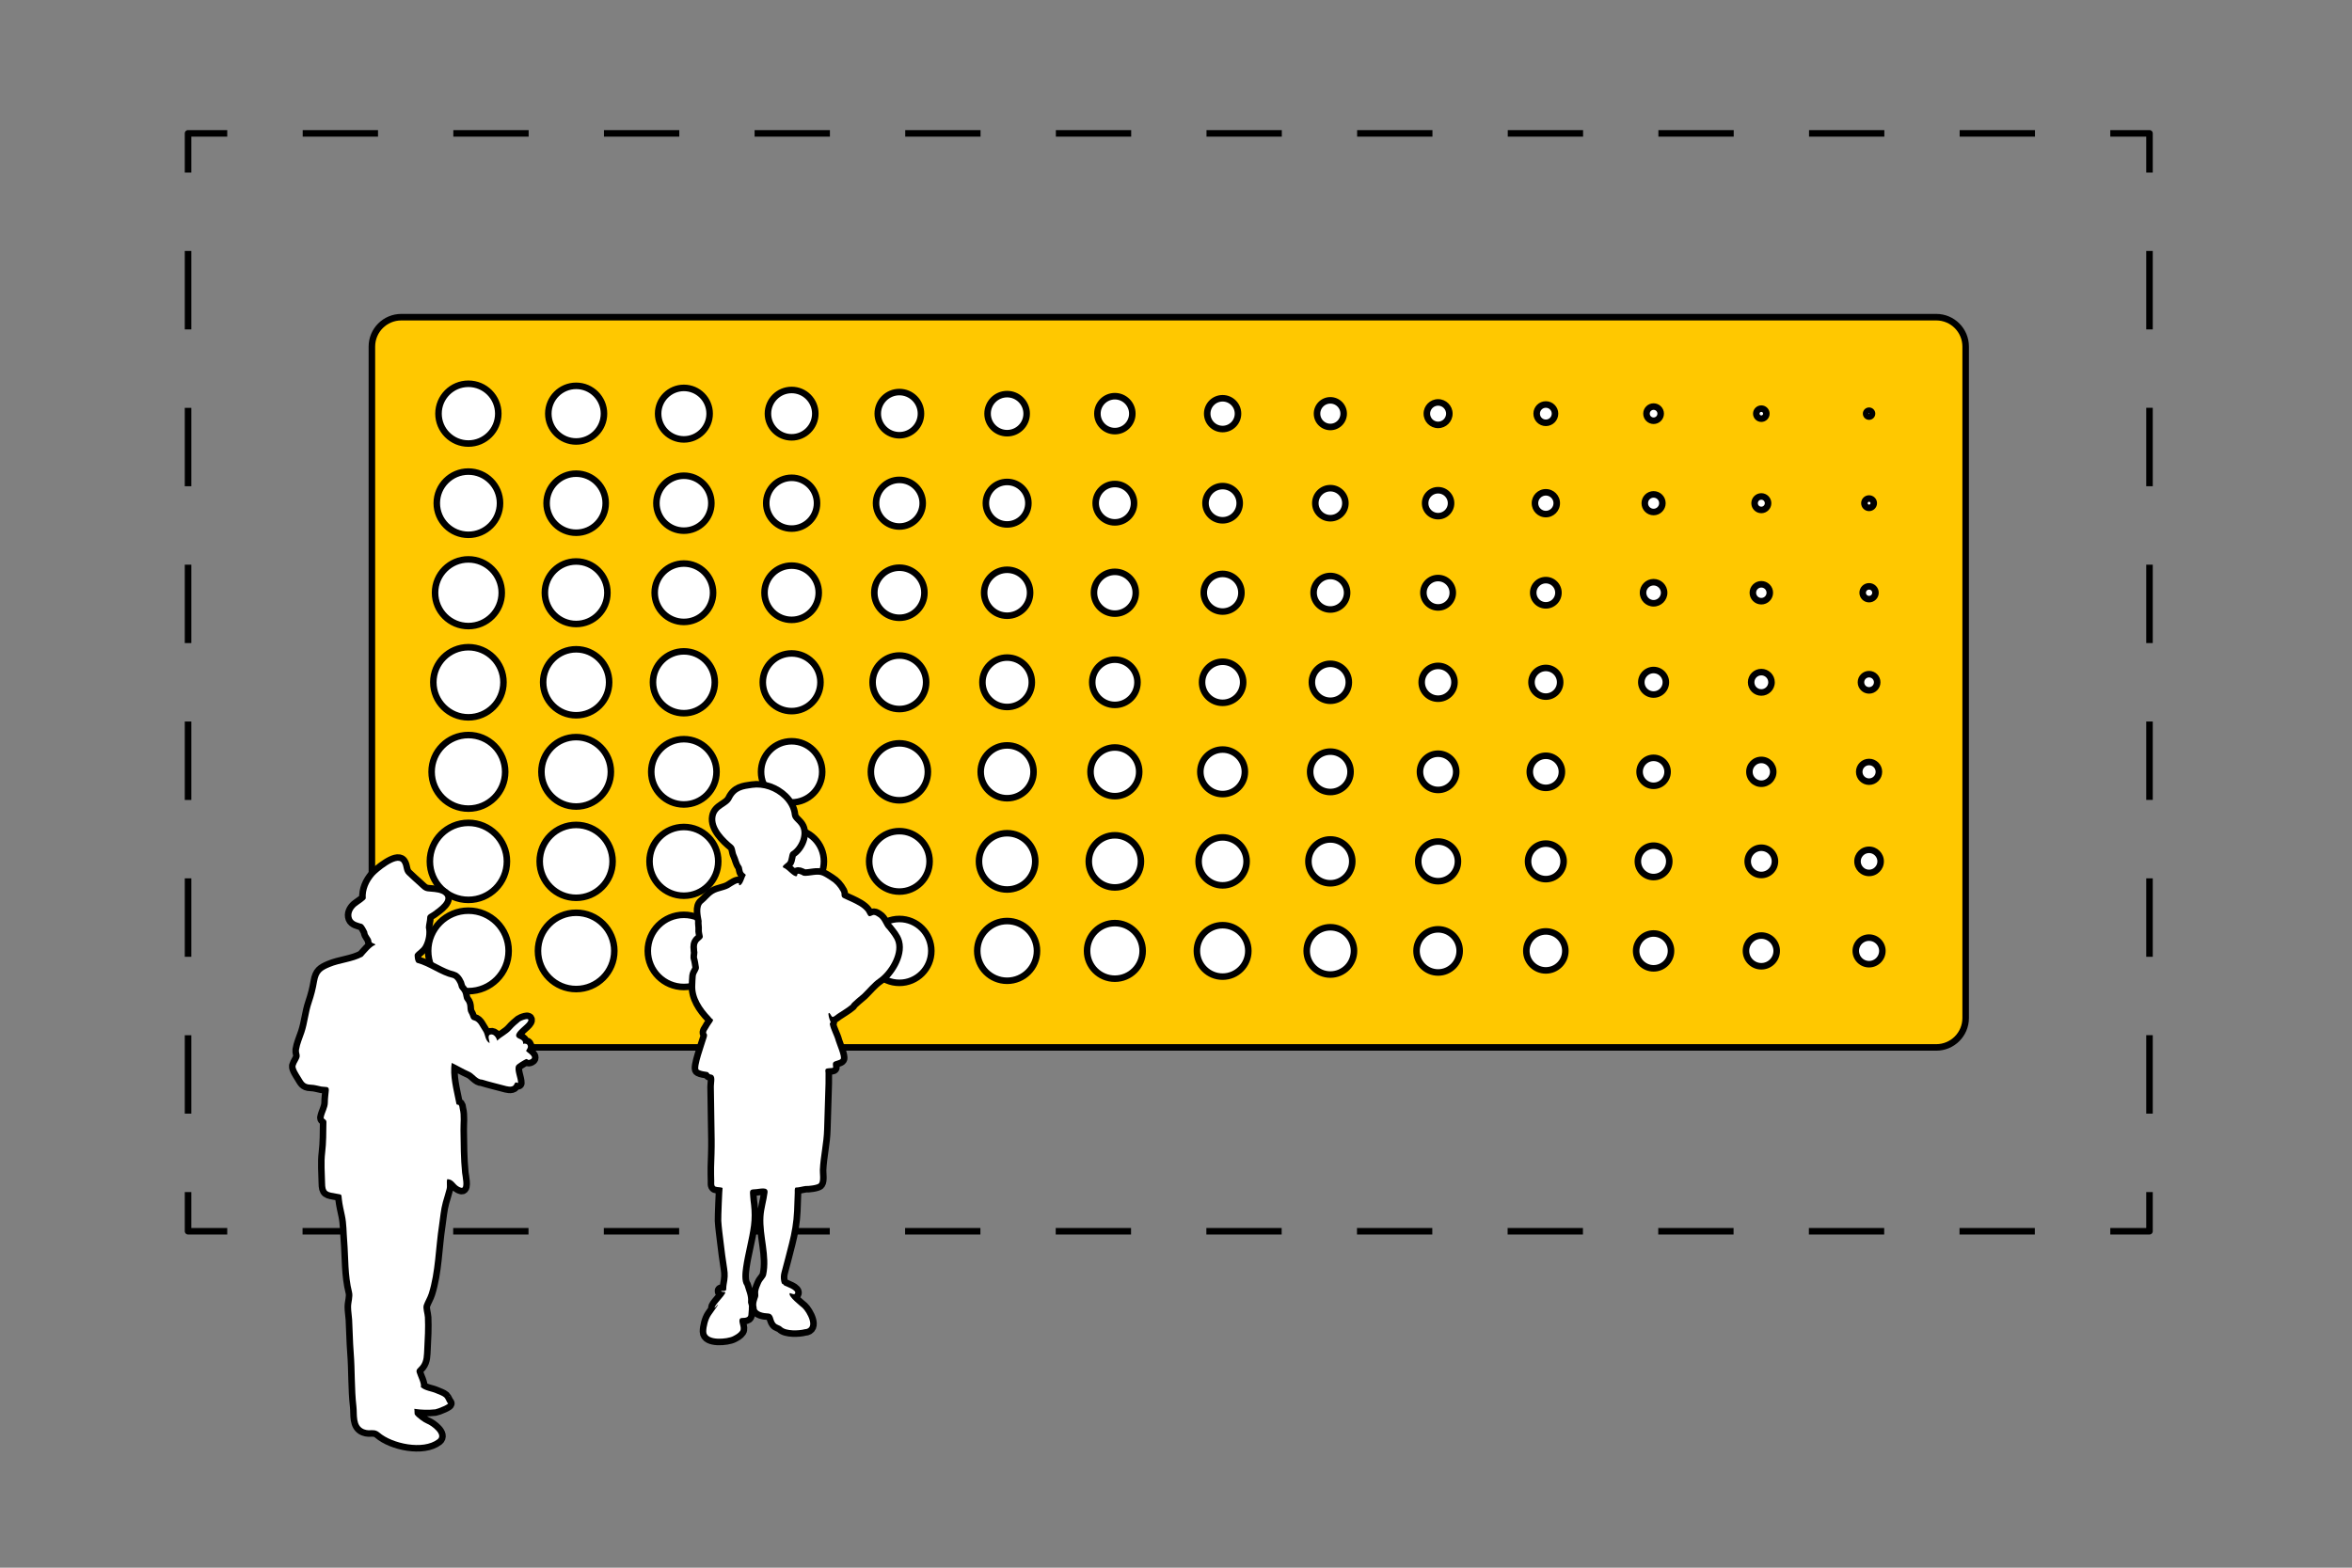 <?xml version="1.0" encoding="UTF-8" standalone="no"?>
<svg width="180px" height="120px" viewBox="0 0 180 120" version="1.1" xmlns="http://www.w3.org/2000/svg" xmlns:xlink="http://www.w3.org/1999/xlink">
    <rect x="0" y="0" width="180" height="120" fill="#808080" stroke="none"/>
    <!-- Generator: Sketch 43.2 (39069) - http://www.bohemiancoding.com/sketch -->
    <title>imagewall-system-icon-wall</title>
    <desc>Created with Sketch.</desc>
    <defs></defs>
    <g id="Page-1" stroke="none" stroke-width="1" fill="none" fill-rule="evenodd">
        <g id="imagewall-system-icon-wall">
            <g id="Group" transform="translate(14, 10)">
                <polyline id="Stroke-41" stroke="#000000" stroke-width="0.5" stroke-linejoin="round" points="0.391 81.246 0.391 84.246 3.391 84.246"></polyline>
                <path d="M9.155,84.246 L144.62,84.246" id="Stroke-42" stroke="#000000" stroke-width="0.5" stroke-linejoin="round" stroke-dasharray="5.764,5.764"></path>
                <polyline id="Stroke-43" stroke="#000000" stroke-width="0.5" stroke-linejoin="round" points="147.502 84.246 150.502 84.246 150.502 81.246"></polyline>
                <path d="M150.502,75.243 L150.502,6.209" id="Stroke-44" stroke="#000000" stroke-width="0.5" stroke-linejoin="round" stroke-dasharray="6.003,6.003"></path>
                <polyline id="Stroke-45" stroke="#000000" stroke-width="0.5" stroke-linejoin="round" points="150.502 3.208 150.502 0.208 147.502 0.208"></polyline>
                <path d="M141.738,0.208 L6.273,0.208" id="Stroke-46" stroke="#000000" stroke-width="0.5" stroke-linejoin="round" stroke-dasharray="5.764,5.764"></path>
                <polyline id="Stroke-47" stroke="#000000" stroke-width="0.5" stroke-linejoin="round" points="3.391 0.208 0.391 0.208 0.391 3.208"></polyline>
                <path d="M0.391,9.211 L0.391,78.245" id="Stroke-48" stroke="#000000" stroke-width="0.5" stroke-linejoin="round" stroke-dasharray="6.003,6.003"></path>
                <path d="M16.711,69.874 L134.183,69.874 C135.287,69.874 136.183,68.978 136.183,67.874 L136.183,16.477 C136.183,15.373 135.287,14.476 134.183,14.476 L16.711,14.476 C15.607,14.476 14.711,15.373 14.711,16.477 L14.711,67.874 C14.711,68.978 15.607,69.874 16.711,69.874" id="Fill-101" fill="#FFFFFF"></path>
                <path d="M18.517,62.788 C18.517,64.627 20.008,66.118 21.847,66.118 C23.686,66.118 25.177,64.627 25.177,62.788 C25.177,60.949 23.686,59.458 21.847,59.458 C20.008,59.458 18.517,60.949 18.517,62.788 Z M18.649,55.934 C18.649,57.7 20.081,59.132 21.847,59.132 C23.613,59.132 25.045,57.7 25.045,55.934 C25.045,54.167 23.613,52.736 21.847,52.736 C20.081,52.736 18.649,54.167 18.649,55.934 Z M18.781,49.08 C18.781,50.773 20.154,52.146 21.847,52.146 C23.54,52.146 24.913,50.773 24.913,49.08 C24.913,47.387 23.54,46.014 21.847,46.014 C20.154,46.014 18.781,47.387 18.781,49.08 Z M18.913,42.226 C18.913,43.846 20.226,45.16 21.847,45.16 C23.467,45.16 24.781,43.846 24.781,42.226 C24.781,40.605 23.467,39.291 21.847,39.291 C20.226,39.291 18.913,40.605 18.913,42.226 Z M19.045,35.371 C19.045,36.919 20.299,38.174 21.847,38.174 C23.394,38.174 24.649,36.919 24.649,35.371 C24.649,33.824 23.394,32.569 21.847,32.569 C20.299,32.569 19.045,33.824 19.045,35.371 Z M19.177,28.517 C19.177,29.993 20.372,31.188 21.847,31.188 C23.322,31.188 24.517,29.993 24.517,28.517 C24.517,27.043 23.322,25.847 21.847,25.847 C20.372,25.847 19.177,27.043 19.177,28.517 Z M19.309,21.663 C19.309,23.065 20.445,24.202 21.847,24.202 C23.249,24.202 24.385,23.065 24.385,21.663 C24.385,20.262 23.249,19.125 21.847,19.125 C20.445,19.125 19.309,20.262 19.309,21.663 Z M26.921,62.788 C26.921,64.539 28.341,65.959 30.093,65.959 C31.844,65.959 33.264,64.539 33.264,62.788 C33.264,61.037 31.844,59.617 30.093,59.617 C28.341,59.617 26.921,61.037 26.921,62.788 Z M27.053,55.934 C27.053,57.612 28.414,58.973 30.093,58.973 C31.771,58.973 33.132,57.612 33.132,55.934 C33.132,54.255 31.771,52.894 30.093,52.894 C28.414,52.894 27.053,54.255 27.053,55.934 Z M27.185,49.08 C27.185,50.685 28.487,51.987 30.093,51.987 C31.698,51.987 33,50.685 33,49.08 C33,47.474 31.698,46.172 30.093,46.172 C28.487,46.172 27.185,47.474 27.185,49.08 Z M27.317,42.226 C27.317,43.759 28.56,45.001 30.093,45.001 C31.625,45.001 32.868,43.759 32.868,42.226 C32.868,40.693 31.625,39.45 30.093,39.45 C28.56,39.45 27.317,40.693 27.317,42.226 Z M27.449,35.371 C27.449,36.831 28.633,38.015 30.093,38.015 C31.553,38.015 32.736,36.831 32.736,35.371 C32.736,33.912 31.553,32.728 30.093,32.728 C28.633,32.728 27.449,33.912 27.449,35.371 Z M27.581,28.517 C27.581,29.905 28.705,31.029 30.093,31.029 C31.48,31.029 32.604,29.905 32.604,28.517 C32.604,27.13 31.48,26.006 30.093,26.006 C28.705,26.006 27.581,27.13 27.581,28.517 Z M27.713,21.663 C27.713,22.978 28.778,24.043 30.093,24.043 C31.407,24.043 32.473,22.978 32.473,21.663 C32.473,20.35 31.407,19.284 30.093,19.284 C28.778,19.284 27.713,20.35 27.713,21.663 Z M35.326,62.788 C35.326,64.452 36.675,65.8 38.338,65.8 C40.002,65.8 41.351,64.452 41.351,62.788 C41.351,61.124 40.002,59.775 38.338,59.775 C36.675,59.775 35.326,61.124 35.326,62.788 Z M35.458,55.934 C35.458,57.525 36.747,58.814 38.338,58.814 C39.929,58.814 41.219,57.525 41.219,55.934 C41.219,54.343 39.929,53.053 38.338,53.053 C36.747,53.053 35.458,54.343 35.458,55.934 Z M35.59,49.08 C35.59,50.598 36.82,51.829 38.338,51.829 C39.856,51.829 41.087,50.598 41.087,49.08 C41.087,47.562 39.856,46.331 38.338,46.331 C36.82,46.331 35.59,47.562 35.59,49.08 Z M35.722,42.226 C35.722,43.671 36.893,44.843 38.338,44.843 C39.784,44.843 40.955,43.671 40.955,42.226 C40.955,40.781 39.784,39.609 38.338,39.609 C36.893,39.609 35.722,40.781 35.722,42.226 Z M35.853,35.371 C35.853,36.744 36.966,37.856 38.338,37.856 C39.711,37.856 40.823,36.744 40.823,35.371 C40.823,33.999 39.711,32.887 38.338,32.887 C36.966,32.887 35.853,33.999 35.853,35.371 Z M35.985,28.517 C35.985,29.817 37.039,30.871 38.338,30.871 C39.638,30.871 40.691,29.817 40.691,28.517 C40.691,27.218 39.638,26.164 38.338,26.164 C37.039,26.164 35.985,27.218 35.985,28.517 Z M36.117,21.663 C36.117,22.89 37.112,23.885 38.338,23.885 C39.565,23.885 40.559,22.89 40.559,21.663 C40.559,20.437 39.565,19.442 38.338,19.442 C37.112,19.442 36.117,20.437 36.117,21.663 Z M43.73,62.788 C43.73,64.364 45.008,65.642 46.584,65.642 C48.16,65.642 49.438,64.364 49.438,62.788 C49.438,61.212 48.16,59.934 46.584,59.934 C45.008,59.934 43.73,61.212 43.73,62.788 Z M43.862,55.934 C43.862,57.437 45.081,58.656 46.584,58.656 C48.087,58.656 49.306,57.437 49.306,55.934 C49.306,54.431 48.087,53.212 46.584,53.212 C45.081,53.212 43.862,54.431 43.862,55.934 Z M43.994,49.08 C43.994,50.51 45.154,51.67 46.584,51.67 C48.015,51.67 49.174,50.51 49.174,49.08 C49.174,47.649 48.015,46.49 46.584,46.49 C45.154,46.49 43.994,47.649 43.994,49.08 Z M44.126,42.226 C44.126,43.583 45.226,44.684 46.584,44.684 C47.942,44.684 49.042,43.583 49.042,42.226 C49.042,40.868 47.942,39.767 46.584,39.767 C45.226,39.767 44.126,40.868 44.126,42.226 Z M44.258,35.371 C44.258,36.657 45.299,37.698 46.584,37.698 C47.869,37.698 48.91,36.657 48.91,35.371 C48.91,34.087 47.869,33.045 46.584,33.045 C45.299,33.045 44.258,34.087 44.258,35.371 Z M44.39,28.517 C44.39,29.729 45.372,30.712 46.584,30.712 C47.796,30.712 48.778,29.729 48.778,28.517 C48.778,27.306 47.796,26.323 46.584,26.323 C45.372,26.323 44.39,27.306 44.39,28.517 Z M44.521,21.663 C44.521,22.803 45.445,23.726 46.584,23.726 C47.723,23.726 48.646,22.803 48.646,21.663 C48.646,20.524 47.723,19.601 46.584,19.601 C45.445,19.601 44.521,20.524 44.521,21.663 Z M52.135,62.788 C52.135,64.276 53.341,65.483 54.83,65.483 C56.318,65.483 57.525,64.276 57.525,62.788 C57.525,61.299 56.318,60.093 54.83,60.093 C53.341,60.093 52.135,61.299 52.135,62.788 Z M52.267,55.934 C52.267,57.35 53.414,58.497 54.83,58.497 C56.246,58.497 57.393,57.35 57.393,55.934 C57.393,54.518 56.246,53.371 54.83,53.371 C53.414,53.371 52.267,54.518 52.267,55.934 Z M52.398,49.08 C52.398,50.423 53.487,51.511 54.83,51.511 C56.173,51.511 57.261,50.423 57.261,49.08 C57.261,47.737 56.173,46.648 54.83,46.648 C53.487,46.648 52.398,47.737 52.398,49.08 Z M52.53,42.226 C52.53,43.496 53.56,44.525 54.83,44.525 C56.1,44.525 57.129,43.496 57.129,42.226 C57.129,40.956 56.1,39.926 54.83,39.926 C53.56,39.926 52.53,40.956 52.53,42.226 Z M52.662,35.371 C52.662,36.569 53.633,37.539 54.83,37.539 C56.027,37.539 56.997,36.569 56.997,35.371 C56.997,34.175 56.027,33.204 54.83,33.204 C53.633,33.204 52.662,34.175 52.662,35.371 Z M52.794,28.517 C52.794,29.642 53.705,30.553 54.83,30.553 C55.954,30.553 56.866,29.642 56.866,28.517 C56.866,27.393 55.954,26.482 54.83,26.482 C53.705,26.482 52.794,27.393 52.794,28.517 Z M52.926,21.663 C52.926,22.715 53.778,23.567 54.83,23.567 C55.881,23.567 56.733,22.715 56.733,21.663 C56.733,20.612 55.881,19.76 54.83,19.76 C53.778,19.76 52.926,20.612 52.926,21.663 Z M60.539,62.788 C60.539,64.189 61.675,65.324 63.076,65.324 C64.476,65.324 65.612,64.189 65.612,62.788 C65.612,61.387 64.476,60.251 63.076,60.251 C61.675,60.251 60.539,61.387 60.539,62.788 Z M60.671,55.934 C60.671,57.262 61.747,58.338 63.076,58.338 C64.404,58.338 65.48,57.262 65.48,55.934 C65.48,54.606 64.404,53.529 63.076,53.529 C61.747,53.529 60.671,54.606 60.671,55.934 Z M60.803,49.08 C60.803,50.335 61.82,51.352 63.076,51.352 C64.33,51.352 65.348,50.335 65.348,49.08 C65.348,47.825 64.33,46.807 63.076,46.807 C61.82,46.807 60.803,47.825 60.803,49.08 Z M60.935,42.226 C60.935,43.408 61.893,44.367 63.076,44.367 C64.258,44.367 65.216,43.408 65.216,42.226 C65.216,41.043 64.258,40.085 63.076,40.085 C61.893,40.085 60.935,41.043 60.935,42.226 Z M61.067,35.371 C61.067,36.481 61.966,37.381 63.076,37.381 C64.185,37.381 65.084,36.481 65.084,35.371 C65.084,34.262 64.185,33.363 63.076,33.363 C61.966,33.363 61.067,34.262 61.067,35.371 Z M61.199,28.517 C61.199,29.554 62.039,30.394 63.076,30.394 C64.112,30.394 64.953,29.554 64.953,28.517 C64.953,27.481 64.112,26.641 63.076,26.641 C62.039,26.641 61.199,27.481 61.199,28.517 Z M61.33,21.663 C61.33,22.627 62.112,23.409 63.076,23.409 C64.039,23.409 64.821,22.627 64.821,21.663 C64.821,20.7 64.039,19.918 63.076,19.918 C62.112,19.918 61.33,20.7 61.33,21.663 Z M68.943,62.788 C68.943,64.101 70.008,65.165 71.321,65.165 C72.634,65.165 73.699,64.101 73.699,62.788 C73.699,61.475 72.634,60.41 71.321,60.41 C70.008,60.41 68.943,61.475 68.943,62.788 Z M69.075,55.934 C69.075,57.174 70.081,58.18 71.321,58.18 C72.561,58.18 73.567,57.174 73.567,55.934 C73.567,54.693 72.561,53.688 71.321,53.688 C70.081,53.688 69.075,54.693 69.075,55.934 Z M69.207,49.08 C69.207,50.247 70.154,51.194 71.321,51.194 C72.489,51.194 73.435,50.247 73.435,49.08 C73.435,47.912 72.489,46.966 71.321,46.966 C70.154,46.966 69.207,47.912 69.207,49.08 Z M69.339,42.226 C69.339,43.32 70.226,44.208 71.321,44.208 C72.416,44.208 73.303,43.32 73.303,42.226 C73.303,41.131 72.416,40.244 71.321,40.244 C70.226,40.244 69.339,41.131 69.339,42.226 Z M69.471,35.371 C69.471,36.393 70.299,37.222 71.321,37.222 C72.343,37.222 73.171,36.393 73.171,35.371 C73.171,34.35 72.343,33.521 71.321,33.521 C70.299,33.521 69.471,34.35 69.471,35.371 Z M69.603,28.517 C69.603,29.467 70.372,30.236 71.321,30.236 C72.27,30.236 73.039,29.467 73.039,28.517 C73.039,27.569 72.27,26.799 71.321,26.799 C70.372,26.799 69.603,27.569 69.603,28.517 Z M69.735,21.663 C69.735,22.54 70.445,23.25 71.321,23.25 C72.197,23.25 72.908,22.54 72.908,21.663 C72.908,20.788 72.197,20.077 71.321,20.077 C70.445,20.077 69.735,20.788 69.735,21.663 Z M77.348,62.788 C77.348,64.014 78.341,65.007 79.567,65.007 C80.792,65.007 81.786,64.014 81.786,62.788 C81.786,61.562 80.792,60.569 79.567,60.569 C78.341,60.569 77.348,61.562 77.348,62.788 Z M77.48,55.934 C77.48,57.086 78.414,58.021 79.567,58.021 C80.72,58.021 81.654,57.086 81.654,55.934 C81.654,54.781 80.72,53.847 79.567,53.847 C78.414,53.847 77.48,54.781 77.48,55.934 Z M77.612,49.08 C77.612,50.16 78.487,51.035 79.567,51.035 C80.647,51.035 81.522,50.16 81.522,49.08 C81.522,48 80.647,47.124 79.567,47.124 C78.487,47.124 77.612,48 77.612,49.08 Z M77.744,42.226 C77.744,43.233 78.56,44.049 79.567,44.049 C80.574,44.049 81.391,43.233 81.391,42.226 C81.391,41.219 80.574,40.402 79.567,40.402 C78.56,40.402 77.744,41.219 77.744,42.226 Z M77.875,35.371 C77.875,36.306 78.633,37.063 79.567,37.063 C80.501,37.063 81.258,36.306 81.258,35.371 C81.258,34.437 80.501,33.68 79.567,33.68 C78.633,33.68 77.875,34.437 77.875,35.371 Z M78.007,28.517 C78.007,29.379 78.705,30.077 79.567,30.077 C80.428,30.077 81.126,29.379 81.126,28.517 C81.126,27.656 80.428,26.958 79.567,26.958 C78.705,26.958 78.007,27.656 78.007,28.517 Z M78.139,21.663 C78.139,22.452 78.778,23.091 79.567,23.091 C80.355,23.091 80.995,22.452 80.995,21.663 C80.995,20.875 80.355,20.236 79.567,20.236 C78.778,20.236 78.139,20.875 78.139,21.663 Z M85.752,62.788 C85.752,63.926 86.675,64.848 87.812,64.848 C88.951,64.848 89.873,63.926 89.873,62.788 C89.873,61.65 88.951,60.727 87.812,60.727 C86.675,60.727 85.752,61.65 85.752,62.788 Z M85.884,55.934 C85.884,56.999 86.747,57.862 87.812,57.862 C88.878,57.862 89.741,56.999 89.741,55.934 C89.741,54.869 88.878,54.005 87.812,54.005 C86.747,54.005 85.884,54.869 85.884,55.934 Z M86.016,49.08 C86.016,50.072 86.82,50.876 87.812,50.876 C88.805,50.876 89.609,50.072 89.609,49.08 C89.609,48.087 88.805,47.283 87.812,47.283 C86.82,47.283 86.016,48.087 86.016,49.08 Z M86.148,42.226 C86.148,43.145 86.893,43.891 87.812,43.891 C88.732,43.891 89.477,43.145 89.477,42.226 C89.477,41.306 88.732,40.561 87.812,40.561 C86.893,40.561 86.148,41.306 86.148,42.226 Z M86.28,35.371 C86.28,36.218 86.966,36.905 87.812,36.905 C88.659,36.905 89.346,36.218 89.346,35.371 C89.346,34.525 88.659,33.839 87.812,33.839 C86.966,33.839 86.28,34.525 86.28,35.371 Z M86.412,28.517 C86.412,29.291 87.039,29.918 87.812,29.918 C88.586,29.918 89.214,29.291 89.214,28.517 C89.214,27.744 88.586,27.117 87.812,27.117 C87.039,27.117 86.412,27.744 86.412,28.517 Z M86.543,21.663 C86.543,22.365 87.112,22.933 87.812,22.933 C88.514,22.933 89.082,22.365 89.082,21.663 C89.082,20.963 88.514,20.394 87.812,20.394 C87.112,20.394 86.543,20.963 86.543,21.663 Z M94.157,62.788 C94.157,63.838 95.008,64.689 96.059,64.689 C97.109,64.689 97.96,63.838 97.96,62.788 C97.96,61.738 97.109,60.886 96.059,60.886 C95.008,60.886 94.157,61.738 94.157,62.788 Z M94.288,55.934 C94.288,56.911 95.081,57.704 96.059,57.704 C97.036,57.704 97.828,56.911 97.828,55.934 C97.828,54.956 97.036,54.164 96.059,54.164 C95.081,54.164 94.288,54.956 94.288,55.934 Z M94.42,49.08 C94.42,49.984 95.154,50.718 96.059,50.718 C96.963,50.718 97.696,49.984 97.696,49.08 C97.696,48.175 96.963,47.442 96.059,47.442 C95.154,47.442 94.42,48.175 94.42,49.08 Z M94.552,42.226 C94.552,43.058 95.226,43.732 96.059,43.732 C96.89,43.732 97.564,43.058 97.564,42.226 C97.564,41.394 96.89,40.72 96.059,40.72 C95.226,40.72 94.552,41.394 94.552,42.226 Z M94.684,35.371 C94.684,36.131 95.299,36.746 96.059,36.746 C96.817,36.746 97.433,36.131 97.433,35.371 C97.433,34.613 96.817,33.997 96.059,33.997 C95.299,33.997 94.684,34.613 94.684,35.371 Z M94.816,28.517 C94.816,29.204 95.372,29.76 96.059,29.76 C96.745,29.76 97.301,29.204 97.301,28.517 C97.301,27.831 96.745,27.275 96.059,27.275 C95.372,27.275 94.816,27.831 94.816,28.517 Z M94.948,21.663 C94.948,22.277 95.445,22.774 96.059,22.774 C96.672,22.774 97.169,22.277 97.169,21.663 C97.169,21.05 96.672,20.553 96.059,20.553 C95.445,20.553 94.948,21.05 94.948,21.663 Z M102.561,62.788 C102.561,63.75 103.341,64.531 104.304,64.531 C105.267,64.531 106.047,63.75 106.047,62.788 C106.047,61.825 105.267,61.045 104.304,61.045 C103.341,61.045 102.561,61.825 102.561,62.788 Z M102.693,55.934 C102.693,56.824 103.414,57.545 104.304,57.545 C105.194,57.545 105.915,56.824 105.915,55.934 C105.915,55.044 105.194,54.323 104.304,54.323 C103.414,54.323 102.693,55.044 102.693,55.934 Z M102.825,49.08 C102.825,49.897 103.487,50.559 104.304,50.559 C105.121,50.559 105.784,49.897 105.784,49.08 C105.784,48.263 105.121,47.6 104.304,47.6 C103.487,47.6 102.825,48.263 102.825,49.08 Z M102.956,42.226 C102.956,42.97 103.56,43.573 104.304,43.573 C105.048,43.573 105.651,42.97 105.651,42.226 C105.651,41.481 105.048,40.878 104.304,40.878 C103.56,40.878 102.956,41.481 102.956,42.226 Z M103.089,35.371 C103.089,36.043 103.633,36.587 104.304,36.587 C104.975,36.587 105.519,36.043 105.519,35.371 C105.519,34.701 104.975,34.156 104.304,34.156 C103.633,34.156 103.089,34.701 103.089,35.371 Z M103.221,28.517 C103.221,29.116 103.705,29.601 104.304,29.601 C104.903,29.601 105.388,29.116 105.388,28.517 C105.388,27.919 104.903,27.434 104.304,27.434 C103.705,27.434 103.221,27.919 103.221,28.517 Z M103.352,21.663 C103.352,22.189 103.778,22.615 104.304,22.615 C104.83,22.615 105.256,22.189 105.256,21.663 C105.256,21.138 104.83,20.712 104.304,20.712 C103.778,20.712 103.352,21.138 103.352,21.663 Z M110.965,62.788 C110.965,63.663 111.675,64.372 112.55,64.372 C113.425,64.372 114.134,63.663 114.134,62.788 C114.134,61.913 113.425,61.204 112.55,61.204 C111.675,61.204 110.965,61.913 110.965,62.788 Z M111.097,55.934 C111.097,56.736 111.747,57.386 112.55,57.386 C113.352,57.386 114.002,56.736 114.002,55.934 C114.002,55.132 113.352,54.481 112.55,54.481 C111.747,54.481 111.097,55.132 111.097,55.934 Z M111.229,49.08 C111.229,49.809 111.82,50.4 112.55,50.4 C113.279,50.4 113.871,49.809 113.871,49.08 C113.871,48.35 113.279,47.759 112.55,47.759 C111.82,47.759 111.229,48.35 111.229,49.08 Z M111.361,42.226 C111.361,42.882 111.893,43.414 112.55,43.414 C113.206,43.414 113.739,42.882 113.739,42.226 C113.739,41.569 113.206,41.037 112.55,41.037 C111.893,41.037 111.361,41.569 111.361,42.226 Z M111.493,35.371 C111.493,35.955 111.966,36.429 112.55,36.429 C113.134,36.429 113.607,35.955 113.607,35.371 C113.607,34.788 113.134,34.315 112.55,34.315 C111.966,34.315 111.493,34.788 111.493,35.371 Z M111.625,28.517 C111.625,29.028 112.039,29.443 112.55,29.443 C113.06,29.443 113.475,29.028 113.475,28.517 C113.475,28.007 113.06,27.593 112.55,27.593 C112.039,27.593 111.625,28.007 111.625,28.517 Z M111.757,21.663 C111.757,22.101 112.112,22.456 112.55,22.456 C112.988,22.456 113.343,22.101 113.343,21.663 C113.343,21.225 112.988,20.871 112.55,20.871 C112.112,20.871 111.757,21.225 111.757,21.663 Z M119.37,62.788 C119.37,63.575 120.008,64.214 120.795,64.214 C121.583,64.214 122.221,63.575 122.221,62.788 C122.221,62 121.583,61.362 120.795,61.362 C120.008,61.362 119.37,62 119.37,62.788 Z M119.502,55.934 C119.502,56.648 120.081,57.227 120.795,57.227 C121.51,57.227 122.089,56.648 122.089,55.934 C122.089,55.219 121.51,54.64 120.795,54.64 C120.081,54.64 119.502,55.219 119.502,55.934 Z M119.634,49.08 C119.634,49.722 120.154,50.242 120.795,50.242 C121.437,50.242 121.957,49.722 121.957,49.08 C121.957,48.438 121.437,47.918 120.795,47.918 C120.154,47.918 119.634,48.438 119.634,49.08 Z M119.766,42.226 C119.766,42.795 120.226,43.256 120.795,43.256 C121.364,43.256 121.826,42.795 121.826,42.226 C121.826,41.657 121.364,41.196 120.795,41.196 C120.226,41.196 119.766,41.657 119.766,42.226 Z M119.897,35.371 C119.897,35.868 120.3,36.27 120.795,36.27 C121.291,36.27 121.694,35.868 121.694,35.371 C121.694,34.875 121.291,34.474 120.795,34.474 C120.3,34.474 119.897,34.875 119.897,35.371 Z M120.029,28.517 C120.029,28.941 120.372,29.284 120.795,29.284 C121.219,29.284 121.562,28.941 121.562,28.517 C121.562,28.095 121.219,27.751 120.795,27.751 C120.372,27.751 120.029,28.095 120.029,28.517 Z M120.161,21.663 C120.161,22.014 120.445,22.298 120.795,22.298 C121.146,22.298 121.43,22.014 121.43,21.663 C121.43,21.313 121.146,21.029 120.795,21.029 C120.445,21.029 120.161,21.313 120.161,21.663 Z M127.774,62.788 C127.774,63.488 128.342,64.055 129.041,64.055 C129.741,64.055 130.309,63.488 130.309,62.788 C130.309,62.088 129.741,61.521 129.041,61.521 C128.342,61.521 127.774,62.088 127.774,62.788 Z M127.906,55.934 C127.906,56.561 128.414,57.069 129.041,57.069 C129.668,57.069 130.176,56.561 130.176,55.934 C130.176,55.307 129.668,54.799 129.041,54.799 C128.414,54.799 127.906,55.307 127.906,55.934 Z M128.038,49.08 C128.038,49.634 128.487,50.083 129.041,50.083 C129.595,50.083 130.044,49.634 130.044,49.08 C130.044,48.526 129.595,48.077 129.041,48.077 C128.487,48.077 128.038,48.526 128.038,49.08 Z M128.17,42.226 C128.17,42.707 128.56,43.097 129.041,43.097 C129.522,43.097 129.913,42.707 129.913,42.226 C129.913,41.745 129.522,41.354 129.041,41.354 C128.56,41.354 128.17,41.745 128.17,42.226 Z M128.302,35.371 C128.302,35.78 128.633,36.111 129.041,36.111 C129.45,36.111 129.781,35.78 129.781,35.371 C129.781,34.963 129.45,34.632 129.041,34.632 C128.633,34.632 128.302,34.963 128.302,35.371 Z M128.434,28.517 C128.434,28.853 128.705,29.125 129.041,29.125 C129.377,29.125 129.649,28.853 129.649,28.517 C129.649,28.182 129.377,27.91 129.041,27.91 C128.705,27.91 128.434,28.182 128.434,28.517 Z M128.565,21.663 C128.565,21.926 128.779,22.139 129.041,22.139 C129.304,22.139 129.517,21.926 129.517,21.663 C129.517,21.401 129.304,21.188 129.041,21.188 C128.779,21.188 128.565,21.401 128.565,21.663 Z M14.711,67.926 L14.711,16.528 C14.711,15.424 15.607,14.528 16.711,14.528 L134.183,14.528 C135.288,14.528 136.183,15.424 136.183,16.528 L136.183,67.926 C136.183,69.031 135.288,69.926 134.183,69.926 L16.711,69.926 C15.607,69.926 14.711,69.031 14.711,67.926 Z" id="Stroke-183" stroke="#000000" stroke-linecap="round" stroke-linejoin="round"></path>
                <path d="M18.517,62.788 C18.517,64.627 20.008,66.118 21.847,66.118 C23.686,66.118 25.177,64.627 25.177,62.788 C25.177,60.949 23.686,59.458 21.847,59.458 C20.008,59.458 18.517,60.949 18.517,62.788 M18.649,55.934 C18.649,57.7 20.081,59.132 21.847,59.132 C23.613,59.132 25.045,57.7 25.045,55.934 C25.045,54.167 23.613,52.736 21.847,52.736 C20.081,52.736 18.649,54.167 18.649,55.934 M18.781,49.08 C18.781,50.773 20.154,52.146 21.847,52.146 C23.54,52.146 24.913,50.773 24.913,49.08 C24.913,47.387 23.54,46.014 21.847,46.014 C20.154,46.014 18.781,47.387 18.781,49.08 M18.913,42.226 C18.913,43.846 20.226,45.16 21.847,45.16 C23.467,45.16 24.781,43.846 24.781,42.226 C24.781,40.605 23.467,39.291 21.847,39.291 C20.226,39.291 18.913,40.605 18.913,42.226 M19.045,35.371 C19.045,36.919 20.299,38.174 21.847,38.174 C23.394,38.174 24.649,36.919 24.649,35.371 C24.649,33.824 23.394,32.569 21.847,32.569 C20.299,32.569 19.045,33.824 19.045,35.371 M19.177,28.517 C19.177,29.993 20.372,31.188 21.847,31.188 C23.322,31.188 24.517,29.993 24.517,28.517 C24.517,27.043 23.322,25.847 21.847,25.847 C20.372,25.847 19.177,27.043 19.177,28.517 M19.309,21.663 C19.309,23.065 20.445,24.202 21.847,24.202 C23.249,24.202 24.385,23.065 24.385,21.663 C24.385,20.262 23.249,19.125 21.847,19.125 C20.445,19.125 19.309,20.262 19.309,21.663 M26.921,62.788 C26.921,64.539 28.341,65.959 30.093,65.959 C31.844,65.959 33.264,64.539 33.264,62.788 C33.264,61.037 31.844,59.617 30.093,59.617 C28.341,59.617 26.921,61.037 26.921,62.788 M27.053,55.934 C27.053,57.612 28.414,58.973 30.093,58.973 C31.771,58.973 33.132,57.612 33.132,55.934 C33.132,54.255 31.771,52.894 30.093,52.894 C28.414,52.894 27.053,54.255 27.053,55.934 M27.185,49.08 C27.185,50.685 28.487,51.987 30.093,51.987 C31.698,51.987 33,50.685 33,49.08 C33,47.474 31.698,46.172 30.093,46.172 C28.487,46.172 27.185,47.474 27.185,49.08 M27.317,42.226 C27.317,43.759 28.56,45.001 30.093,45.001 C31.625,45.001 32.868,43.759 32.868,42.226 C32.868,40.693 31.625,39.45 30.093,39.45 C28.56,39.45 27.317,40.693 27.317,42.226 M27.449,35.371 C27.449,36.831 28.633,38.015 30.093,38.015 C31.553,38.015 32.736,36.831 32.736,35.371 C32.736,33.912 31.553,32.728 30.093,32.728 C28.633,32.728 27.449,33.912 27.449,35.371 M27.581,28.517 C27.581,29.905 28.705,31.029 30.093,31.029 C31.48,31.029 32.604,29.905 32.604,28.517 C32.604,27.13 31.48,26.006 30.093,26.006 C28.705,26.006 27.581,27.13 27.581,28.517 M27.713,21.663 C27.713,22.978 28.778,24.043 30.093,24.043 C31.407,24.043 32.473,22.978 32.473,21.663 C32.473,20.35 31.407,19.284 30.093,19.284 C28.778,19.284 27.713,20.35 27.713,21.663 M35.326,62.788 C35.326,64.452 36.675,65.8 38.338,65.8 C40.002,65.8 41.351,64.452 41.351,62.788 C41.351,61.124 40.002,59.775 38.338,59.775 C36.675,59.775 35.326,61.124 35.326,62.788 M35.458,55.934 C35.458,57.525 36.747,58.814 38.338,58.814 C39.929,58.814 41.219,57.525 41.219,55.934 C41.219,54.343 39.929,53.053 38.338,53.053 C36.747,53.053 35.458,54.343 35.458,55.934 M35.59,49.08 C35.59,50.598 36.82,51.829 38.338,51.829 C39.856,51.829 41.087,50.598 41.087,49.08 C41.087,47.562 39.856,46.331 38.338,46.331 C36.82,46.331 35.59,47.562 35.59,49.08 M35.722,42.226 C35.722,43.671 36.893,44.843 38.338,44.843 C39.784,44.843 40.955,43.671 40.955,42.226 C40.955,40.781 39.784,39.609 38.338,39.609 C36.893,39.609 35.722,40.781 35.722,42.226 M35.853,35.371 C35.853,36.744 36.966,37.856 38.338,37.856 C39.711,37.856 40.823,36.744 40.823,35.371 C40.823,33.999 39.711,32.887 38.338,32.887 C36.966,32.887 35.853,33.999 35.853,35.371 M35.985,28.517 C35.985,29.817 37.039,30.871 38.338,30.871 C39.638,30.871 40.691,29.817 40.691,28.517 C40.691,27.218 39.638,26.164 38.338,26.164 C37.039,26.164 35.985,27.218 35.985,28.517 M36.117,21.663 C36.117,22.89 37.112,23.885 38.338,23.885 C39.565,23.885 40.559,22.89 40.559,21.663 C40.559,20.437 39.565,19.442 38.338,19.442 C37.112,19.442 36.117,20.437 36.117,21.663 M43.73,62.788 C43.73,64.364 45.008,65.642 46.584,65.642 C48.16,65.642 49.438,64.364 49.438,62.788 C49.438,61.212 48.16,59.934 46.584,59.934 C45.008,59.934 43.73,61.212 43.73,62.788 M43.862,55.934 C43.862,57.437 45.081,58.656 46.584,58.656 C48.087,58.656 49.306,57.437 49.306,55.934 C49.306,54.431 48.087,53.212 46.584,53.212 C45.081,53.212 43.862,54.431 43.862,55.934 M43.994,49.08 C43.994,50.51 45.154,51.67 46.584,51.67 C48.015,51.67 49.174,50.51 49.174,49.08 C49.174,47.649 48.015,46.49 46.584,46.49 C45.154,46.49 43.994,47.649 43.994,49.08 M44.126,42.226 C44.126,43.583 45.226,44.684 46.584,44.684 C47.942,44.684 49.042,43.583 49.042,42.226 C49.042,40.868 47.942,39.767 46.584,39.767 C45.226,39.767 44.126,40.868 44.126,42.226 M44.258,35.371 C44.258,36.657 45.299,37.698 46.584,37.698 C47.869,37.698 48.91,36.657 48.91,35.371 C48.91,34.087 47.869,33.045 46.584,33.045 C45.299,33.045 44.258,34.087 44.258,35.371 M44.39,28.517 C44.39,29.729 45.372,30.712 46.584,30.712 C47.796,30.712 48.778,29.729 48.778,28.517 C48.778,27.306 47.796,26.323 46.584,26.323 C45.372,26.323 44.39,27.306 44.39,28.517 M44.521,21.663 C44.521,22.803 45.445,23.726 46.584,23.726 C47.723,23.726 48.646,22.803 48.646,21.663 C48.646,20.524 47.723,19.601 46.584,19.601 C45.445,19.601 44.521,20.524 44.521,21.663 M52.135,62.788 C52.135,64.276 53.341,65.483 54.83,65.483 C56.318,65.483 57.525,64.276 57.525,62.788 C57.525,61.299 56.318,60.093 54.83,60.093 C53.341,60.093 52.135,61.299 52.135,62.788 M52.267,55.934 C52.267,57.35 53.414,58.497 54.83,58.497 C56.246,58.497 57.393,57.35 57.393,55.934 C57.393,54.518 56.246,53.371 54.83,53.371 C53.414,53.371 52.267,54.518 52.267,55.934 M52.398,49.08 C52.398,50.423 53.487,51.511 54.83,51.511 C56.173,51.511 57.261,50.423 57.261,49.08 C57.261,47.737 56.173,46.648 54.83,46.648 C53.487,46.648 52.398,47.737 52.398,49.08 M52.53,42.226 C52.53,43.496 53.56,44.525 54.83,44.525 C56.1,44.525 57.129,43.496 57.129,42.226 C57.129,40.956 56.1,39.926 54.83,39.926 C53.56,39.926 52.53,40.956 52.53,42.226 M52.662,35.371 C52.662,36.569 53.633,37.539 54.83,37.539 C56.027,37.539 56.997,36.569 56.997,35.371 C56.997,34.175 56.027,33.204 54.83,33.204 C53.633,33.204 52.662,34.175 52.662,35.371 M52.794,28.517 C52.794,29.642 53.705,30.553 54.83,30.553 C55.954,30.553 56.866,29.642 56.866,28.517 C56.866,27.393 55.954,26.482 54.83,26.482 C53.705,26.482 52.794,27.393 52.794,28.517 M52.926,21.663 C52.926,22.715 53.778,23.567 54.83,23.567 C55.881,23.567 56.733,22.715 56.733,21.663 C56.733,20.612 55.881,19.76 54.83,19.76 C53.778,19.76 52.926,20.612 52.926,21.663 M60.539,62.788 C60.539,64.189 61.675,65.324 63.076,65.324 C64.476,65.324 65.612,64.189 65.612,62.788 C65.612,61.387 64.476,60.251 63.076,60.251 C61.675,60.251 60.539,61.387 60.539,62.788 M60.671,55.934 C60.671,57.262 61.747,58.338 63.076,58.338 C64.404,58.338 65.48,57.262 65.48,55.934 C65.48,54.606 64.404,53.529 63.076,53.529 C61.747,53.529 60.671,54.606 60.671,55.934 M60.803,49.08 C60.803,50.335 61.82,51.352 63.076,51.352 C64.33,51.352 65.348,50.335 65.348,49.08 C65.348,47.825 64.33,46.807 63.076,46.807 C61.82,46.807 60.803,47.825 60.803,49.08 M60.935,42.226 C60.935,43.408 61.893,44.367 63.076,44.367 C64.258,44.367 65.216,43.408 65.216,42.226 C65.216,41.043 64.258,40.085 63.076,40.085 C61.893,40.085 60.935,41.043 60.935,42.226 M61.067,35.371 C61.067,36.481 61.966,37.381 63.076,37.381 C64.185,37.381 65.084,36.481 65.084,35.371 C65.084,34.262 64.185,33.363 63.076,33.363 C61.966,33.363 61.067,34.262 61.067,35.371 M61.199,28.517 C61.199,29.554 62.039,30.394 63.076,30.394 C64.112,30.394 64.953,29.554 64.953,28.517 C64.953,27.481 64.112,26.641 63.076,26.641 C62.039,26.641 61.199,27.481 61.199,28.517 M61.33,21.663 C61.33,22.627 62.112,23.409 63.076,23.409 C64.039,23.409 64.821,22.627 64.821,21.663 C64.821,20.7 64.039,19.918 63.076,19.918 C62.112,19.918 61.33,20.7 61.33,21.663 M68.943,62.788 C68.943,64.101 70.008,65.165 71.321,65.165 C72.634,65.165 73.699,64.101 73.699,62.788 C73.699,61.475 72.634,60.41 71.321,60.41 C70.008,60.41 68.943,61.475 68.943,62.788 M69.075,55.934 C69.075,57.174 70.081,58.18 71.321,58.18 C72.561,58.18 73.567,57.174 73.567,55.934 C73.567,54.693 72.561,53.688 71.321,53.688 C70.081,53.688 69.075,54.693 69.075,55.934 M69.207,49.08 C69.207,50.247 70.154,51.194 71.321,51.194 C72.489,51.194 73.435,50.247 73.435,49.08 C73.435,47.912 72.489,46.966 71.321,46.966 C70.154,46.966 69.207,47.912 69.207,49.08 M69.339,42.226 C69.339,43.32 70.226,44.208 71.321,44.208 C72.416,44.208 73.303,43.32 73.303,42.226 C73.303,41.131 72.416,40.244 71.321,40.244 C70.226,40.244 69.339,41.131 69.339,42.226 M69.471,35.371 C69.471,36.393 70.299,37.222 71.321,37.222 C72.343,37.222 73.171,36.393 73.171,35.371 C73.171,34.35 72.343,33.521 71.321,33.521 C70.299,33.521 69.471,34.35 69.471,35.371 M69.603,28.517 C69.603,29.467 70.372,30.236 71.321,30.236 C72.27,30.236 73.039,29.467 73.039,28.517 C73.039,27.569 72.27,26.799 71.321,26.799 C70.372,26.799 69.603,27.569 69.603,28.517 M69.735,21.663 C69.735,22.54 70.445,23.25 71.321,23.25 C72.197,23.25 72.908,22.54 72.908,21.663 C72.908,20.788 72.197,20.077 71.321,20.077 C70.445,20.077 69.735,20.788 69.735,21.663 M77.348,62.788 C77.348,64.014 78.341,65.007 79.567,65.007 C80.792,65.007 81.786,64.014 81.786,62.788 C81.786,61.562 80.792,60.569 79.567,60.569 C78.341,60.569 77.348,61.562 77.348,62.788 M77.48,55.934 C77.48,57.086 78.414,58.021 79.567,58.021 C80.72,58.021 81.654,57.086 81.654,55.934 C81.654,54.781 80.72,53.847 79.567,53.847 C78.414,53.847 77.48,54.781 77.48,55.934 M77.612,49.08 C77.612,50.16 78.487,51.035 79.567,51.035 C80.647,51.035 81.522,50.16 81.522,49.08 C81.522,48 80.647,47.124 79.567,47.124 C78.487,47.124 77.612,48 77.612,49.08 M77.744,42.226 C77.744,43.233 78.56,44.049 79.567,44.049 C80.574,44.049 81.391,43.233 81.391,42.226 C81.391,41.219 80.574,40.402 79.567,40.402 C78.56,40.402 77.744,41.219 77.744,42.226 M77.875,35.371 C77.875,36.306 78.633,37.063 79.567,37.063 C80.501,37.063 81.258,36.306 81.258,35.371 C81.258,34.437 80.501,33.68 79.567,33.68 C78.633,33.68 77.875,34.437 77.875,35.371 M78.007,28.517 C78.007,29.379 78.705,30.077 79.567,30.077 C80.428,30.077 81.126,29.379 81.126,28.517 C81.126,27.656 80.428,26.958 79.567,26.958 C78.705,26.958 78.007,27.656 78.007,28.517 M78.139,21.663 C78.139,22.452 78.778,23.091 79.567,23.091 C80.355,23.091 80.995,22.452 80.995,21.663 C80.995,20.875 80.355,20.236 79.567,20.236 C78.778,20.236 78.139,20.875 78.139,21.663 M85.752,62.788 C85.752,63.926 86.675,64.848 87.812,64.848 C88.951,64.848 89.873,63.926 89.873,62.788 C89.873,61.65 88.951,60.727 87.812,60.727 C86.675,60.727 85.752,61.65 85.752,62.788 M85.884,55.934 C85.884,56.999 86.747,57.862 87.812,57.862 C88.878,57.862 89.741,56.999 89.741,55.934 C89.741,54.869 88.878,54.005 87.812,54.005 C86.747,54.005 85.884,54.869 85.884,55.934 M86.016,49.08 C86.016,50.072 86.82,50.876 87.812,50.876 C88.805,50.876 89.609,50.072 89.609,49.08 C89.609,48.087 88.805,47.283 87.812,47.283 C86.82,47.283 86.016,48.087 86.016,49.08 M86.148,42.226 C86.148,43.145 86.893,43.891 87.812,43.891 C88.732,43.891 89.477,43.145 89.477,42.226 C89.477,41.306 88.732,40.561 87.812,40.561 C86.893,40.561 86.148,41.306 86.148,42.226 M86.28,35.371 C86.28,36.218 86.966,36.905 87.812,36.905 C88.659,36.905 89.346,36.218 89.346,35.371 C89.346,34.525 88.659,33.839 87.812,33.839 C86.966,33.839 86.28,34.525 86.28,35.371 M86.412,28.517 C86.412,29.291 87.039,29.918 87.812,29.918 C88.586,29.918 89.214,29.291 89.214,28.517 C89.214,27.744 88.586,27.117 87.812,27.117 C87.039,27.117 86.412,27.744 86.412,28.517 M86.543,21.663 C86.543,22.365 87.112,22.933 87.812,22.933 C88.514,22.933 89.082,22.365 89.082,21.663 C89.082,20.963 88.514,20.394 87.812,20.394 C87.112,20.394 86.543,20.963 86.543,21.663 M94.157,62.788 C94.157,63.838 95.008,64.689 96.059,64.689 C97.109,64.689 97.96,63.838 97.96,62.788 C97.96,61.738 97.109,60.886 96.059,60.886 C95.008,60.886 94.157,61.738 94.157,62.788 M94.288,55.934 C94.288,56.911 95.081,57.704 96.059,57.704 C97.036,57.704 97.828,56.911 97.828,55.934 C97.828,54.956 97.036,54.164 96.059,54.164 C95.081,54.164 94.288,54.956 94.288,55.934 M94.42,49.08 C94.42,49.984 95.154,50.718 96.059,50.718 C96.963,50.718 97.696,49.984 97.696,49.08 C97.696,48.175 96.963,47.442 96.059,47.442 C95.154,47.442 94.42,48.175 94.42,49.08 M94.552,42.226 C94.552,43.058 95.226,43.732 96.059,43.732 C96.89,43.732 97.564,43.058 97.564,42.226 C97.564,41.394 96.89,40.72 96.059,40.72 C95.226,40.72 94.552,41.394 94.552,42.226 M94.684,35.371 C94.684,36.131 95.299,36.746 96.059,36.746 C96.817,36.746 97.433,36.131 97.433,35.371 C97.433,34.613 96.817,33.997 96.059,33.997 C95.299,33.997 94.684,34.613 94.684,35.371 M94.816,28.517 C94.816,29.204 95.372,29.76 96.059,29.76 C96.745,29.76 97.301,29.204 97.301,28.517 C97.301,27.831 96.745,27.275 96.059,27.275 C95.372,27.275 94.816,27.831 94.816,28.517 M94.948,21.663 C94.948,22.277 95.445,22.774 96.059,22.774 C96.672,22.774 97.169,22.277 97.169,21.663 C97.169,21.05 96.672,20.553 96.059,20.553 C95.445,20.553 94.948,21.05 94.948,21.663 M102.561,62.788 C102.561,63.75 103.341,64.531 104.304,64.531 C105.267,64.531 106.047,63.75 106.047,62.788 C106.047,61.825 105.267,61.045 104.304,61.045 C103.341,61.045 102.561,61.825 102.561,62.788 M102.693,55.934 C102.693,56.824 103.414,57.545 104.304,57.545 C105.194,57.545 105.915,56.824 105.915,55.934 C105.915,55.044 105.194,54.323 104.304,54.323 C103.414,54.323 102.693,55.044 102.693,55.934 M102.825,49.08 C102.825,49.897 103.487,50.559 104.304,50.559 C105.121,50.559 105.784,49.897 105.784,49.08 C105.784,48.263 105.121,47.6 104.304,47.6 C103.487,47.6 102.825,48.263 102.825,49.08 M102.956,42.226 C102.956,42.97 103.56,43.573 104.304,43.573 C105.048,43.573 105.651,42.97 105.651,42.226 C105.651,41.481 105.048,40.878 104.304,40.878 C103.56,40.878 102.956,41.481 102.956,42.226 M103.089,35.371 C103.089,36.043 103.633,36.587 104.304,36.587 C104.975,36.587 105.519,36.043 105.519,35.371 C105.519,34.701 104.975,34.156 104.304,34.156 C103.633,34.156 103.089,34.701 103.089,35.371 M103.221,28.517 C103.221,29.116 103.705,29.601 104.304,29.601 C104.903,29.601 105.388,29.116 105.388,28.517 C105.388,27.919 104.903,27.434 104.304,27.434 C103.705,27.434 103.221,27.919 103.221,28.517 M103.352,21.663 C103.352,22.189 103.778,22.615 104.304,22.615 C104.83,22.615 105.256,22.189 105.256,21.663 C105.256,21.138 104.83,20.712 104.304,20.712 C103.778,20.712 103.352,21.138 103.352,21.663 M110.965,62.788 C110.965,63.663 111.675,64.372 112.55,64.372 C113.425,64.372 114.134,63.663 114.134,62.788 C114.134,61.913 113.425,61.204 112.55,61.204 C111.675,61.204 110.965,61.913 110.965,62.788 M111.097,55.934 C111.097,56.736 111.747,57.386 112.55,57.386 C113.352,57.386 114.002,56.736 114.002,55.934 C114.002,55.132 113.352,54.481 112.55,54.481 C111.747,54.481 111.097,55.132 111.097,55.934 M111.229,49.08 C111.229,49.809 111.82,50.4 112.55,50.4 C113.279,50.4 113.871,49.809 113.871,49.08 C113.871,48.35 113.279,47.759 112.55,47.759 C111.82,47.759 111.229,48.35 111.229,49.08 M111.361,42.226 C111.361,42.882 111.893,43.414 112.55,43.414 C113.206,43.414 113.739,42.882 113.739,42.226 C113.739,41.569 113.206,41.037 112.55,41.037 C111.893,41.037 111.361,41.569 111.361,42.226 M111.493,35.371 C111.493,35.955 111.966,36.429 112.55,36.429 C113.134,36.429 113.607,35.955 113.607,35.371 C113.607,34.788 113.134,34.315 112.55,34.315 C111.966,34.315 111.493,34.788 111.493,35.371 M111.625,28.517 C111.625,29.028 112.039,29.443 112.55,29.443 C113.06,29.443 113.475,29.028 113.475,28.517 C113.475,28.007 113.06,27.593 112.55,27.593 C112.039,27.593 111.625,28.007 111.625,28.517 M111.757,21.663 C111.757,22.101 112.112,22.456 112.55,22.456 C112.988,22.456 113.343,22.101 113.343,21.663 C113.343,21.225 112.988,20.871 112.55,20.871 C112.112,20.871 111.757,21.225 111.757,21.663 M119.37,62.788 C119.37,63.575 120.008,64.214 120.795,64.214 C121.583,64.214 122.221,63.575 122.221,62.788 C122.221,62 121.583,61.362 120.795,61.362 C120.008,61.362 119.37,62 119.37,62.788 M119.502,55.934 C119.502,56.648 120.081,57.227 120.795,57.227 C121.51,57.227 122.089,56.648 122.089,55.934 C122.089,55.219 121.51,54.64 120.795,54.64 C120.081,54.64 119.502,55.219 119.502,55.934 M119.634,49.08 C119.634,49.722 120.154,50.242 120.795,50.242 C121.437,50.242 121.957,49.722 121.957,49.08 C121.957,48.438 121.437,47.918 120.795,47.918 C120.154,47.918 119.634,48.438 119.634,49.08 M119.766,42.226 C119.766,42.795 120.226,43.256 120.795,43.256 C121.364,43.256 121.826,42.795 121.826,42.226 C121.826,41.657 121.364,41.196 120.795,41.196 C120.226,41.196 119.766,41.657 119.766,42.226 M119.897,35.371 C119.897,35.868 120.3,36.27 120.795,36.27 C121.291,36.27 121.694,35.868 121.694,35.371 C121.694,34.875 121.291,34.474 120.795,34.474 C120.3,34.474 119.897,34.875 119.897,35.371 M120.029,28.517 C120.029,28.941 120.372,29.284 120.795,29.284 C121.219,29.284 121.562,28.941 121.562,28.517 C121.562,28.095 121.219,27.751 120.795,27.751 C120.372,27.751 120.029,28.095 120.029,28.517 M120.161,21.663 C120.161,22.014 120.445,22.298 120.795,22.298 C121.146,22.298 121.43,22.014 121.43,21.663 C121.43,21.313 121.146,21.029 120.795,21.029 C120.445,21.029 120.161,21.313 120.161,21.663 M127.774,62.788 C127.774,63.488 128.342,64.055 129.041,64.055 C129.741,64.055 130.309,63.488 130.309,62.788 C130.309,62.088 129.741,61.521 129.041,61.521 C128.342,61.521 127.774,62.088 127.774,62.788 M127.906,55.934 C127.906,56.561 128.414,57.069 129.041,57.069 C129.668,57.069 130.176,56.561 130.176,55.934 C130.176,55.307 129.668,54.799 129.041,54.799 C128.414,54.799 127.906,55.307 127.906,55.934 M128.038,49.08 C128.038,49.634 128.487,50.083 129.041,50.083 C129.595,50.083 130.044,49.634 130.044,49.08 C130.044,48.526 129.595,48.077 129.041,48.077 C128.487,48.077 128.038,48.526 128.038,49.08 M128.17,42.226 C128.17,42.707 128.56,43.097 129.041,43.097 C129.522,43.097 129.913,42.707 129.913,42.226 C129.913,41.745 129.522,41.354 129.041,41.354 C128.56,41.354 128.17,41.745 128.17,42.226 M128.302,35.371 C128.302,35.78 128.633,36.111 129.041,36.111 C129.45,36.111 129.781,35.78 129.781,35.371 C129.781,34.963 129.45,34.632 129.041,34.632 C128.633,34.632 128.302,34.963 128.302,35.371 M128.434,28.517 C128.434,28.853 128.705,29.125 129.041,29.125 C129.377,29.125 129.649,28.853 129.649,28.517 C129.649,28.182 129.377,27.91 129.041,27.91 C128.705,27.91 128.434,28.182 128.434,28.517 M128.565,21.663 C128.565,21.926 128.779,22.139 129.041,22.139 C129.304,22.139 129.517,21.926 129.517,21.663 C129.517,21.401 129.304,21.188 129.041,21.188 C128.779,21.188 128.565,21.401 128.565,21.663 M14.711,67.926 L14.711,16.528 C14.711,15.424 15.607,14.528 16.711,14.528 L134.183,14.528 C135.288,14.528 136.183,15.424 136.183,16.528 L136.183,67.926 C136.183,69.031 135.288,69.926 134.183,69.926 L16.711,69.926 C15.607,69.926 14.711,69.031 14.711,67.926" id="Fill-185" fill="#FFC800"></path>
                <path d="M46.551,55.194 C46.352,55.323 46.415,55.827 46.234,56.01 C46.114,56.132 45.722,56.342 46.02,56.446 C46.242,56.523 46.735,57.148 46.969,57.065 C47.068,57.031 46.906,56.766 47.277,56.933 C47.363,56.943 47.405,57.029 47.535,57.039 C47.982,57.072 48.549,56.842 48.947,57.021 C49.185,57.128 49.35,57.251 49.551,57.376 C49.908,57.6 50.133,57.853 50.355,58.253 C50.461,58.439 50.327,58.627 50.538,58.736 C50.731,58.839 50.943,58.919 51.14,59.013 C51.541,59.207 51.996,59.41 52.281,59.786 C52.326,59.846 52.456,60.194 52.569,60.128 C52.614,60.137 52.802,60.029 52.872,60.032 C52.998,60.037 53.093,60.111 53.196,60.174 C53.569,60.406 53.606,60.849 53.911,61.128 C54.14,61.426 54.446,61.762 54.549,62.136 C54.808,63.079 53.979,64.396 53.233,64.911 C52.761,65.236 52.411,65.695 51.999,66.09 C51.945,66.141 51.103,66.816 51.132,66.898 C50.81,67.173 50.423,67.387 50.073,67.625 C50.021,67.66 49.704,67.951 49.659,67.8 C49.613,67.779 49.51,67.503 49.432,67.54 C49.335,67.587 49.495,68.074 49.532,68.139 C49.632,68.313 49.472,68.277 49.51,68.411 C49.59,68.832 49.852,69.257 49.962,69.678 C50.015,69.879 50.453,70.883 50.342,71.052 C50.255,71.185 49.905,71.188 49.783,71.318 C49.701,71.441 49.766,71.567 49.759,71.708 C49.754,71.812 49.131,71.696 49.173,71.916 C49.152,71.953 49.18,72.092 49.18,72.131 C49.189,72.671 49.173,73.211 49.152,73.75 C49.117,74.651 49.09,75.548 49.069,76.45 C49.043,77.498 48.788,78.511 48.743,79.554 C48.733,79.8 48.829,80.372 48.678,80.578 C48.58,80.714 47.831,80.804 47.657,80.782 C47.405,80.814 47.14,80.903 46.885,80.903 C46.796,80.972 46.826,81.189 46.822,81.311 C46.81,81.775 46.793,82.237 46.772,82.702 C46.733,83.527 46.592,84.377 46.385,85.174 C46.197,85.906 46.013,86.639 45.814,87.368 C45.748,87.613 45.74,87.831 45.79,88.08 C45.85,88.377 45.895,88.201 45.993,88.376 C46.079,88.449 47.062,88.737 46.828,89.041 C46.714,89.119 46.469,88.957 46.447,88.983 C46.257,89.204 47.292,89.993 47.426,90.117 C47.756,90.422 48.475,91.71 47.572,91.751 C47.166,91.86 46.155,91.912 45.816,91.573 C45.686,91.443 45.466,91.44 45.333,91.276 C45.11,91.003 45.223,90.55 44.747,90.537 C44.488,90.529 43.869,90.444 43.905,90.079 C43.816,89.788 43.937,89.519 44.018,89.273 C44.059,89.15 44.006,88.967 44.029,88.836 C44.065,88.624 44.156,88.429 44.239,88.233 C44.343,87.991 44.583,87.818 44.634,87.583 C44.946,86.139 44.346,84.597 44.428,83.146 C44.462,82.511 44.664,81.918 44.739,81.293 C44.803,80.782 44.102,81.031 43.733,81.035 C43.317,81.039 43.397,81.227 43.417,81.617 C43.426,81.828 43.46,82.037 43.483,82.246 C43.539,82.767 43.543,83.277 43.477,83.798 C43.338,84.871 43.024,85.924 42.871,87 C42.819,87.368 42.734,88.083 42.983,88.407 C43.09,88.796 43.292,89.203 43.249,89.622 C43.23,89.805 43.35,89.881 43.308,90.089 C43.32,90.256 43.282,90.452 43.277,90.62 C43.266,90.998 42.734,90.815 42.648,90.931 C42.449,91.134 42.817,91.614 42.641,91.88 C42.514,92.069 42.3,92.178 42.101,92.284 C41.669,92.511 40.053,92.67 40.049,91.938 C40.046,91.56 40.192,90.982 40.409,90.668 C40.54,90.481 40.668,90.287 40.804,90.104 C40.815,90.091 41.024,89.795 40.932,89.859 C40.851,89.94 40.775,90.024 40.701,90.113 C40.614,89.957 41.466,89.189 41.509,88.933 C41.521,88.862 41.177,88.926 41.196,88.819 C41.718,88.832 41.524,88.772 41.613,88.302 C41.697,87.866 41.723,87.548 41.651,87.107 C41.538,86.425 41.458,85.741 41.373,85.055 C41.309,84.518 41.233,83.978 41.2,83.437 C41.188,83.208 41.28,80.942 41.3,80.941 C41.226,80.863 40.882,80.887 40.762,80.834 C40.625,80.773 40.664,80.553 40.662,80.432 C40.659,80.077 40.638,79.722 40.65,79.367 C40.673,78.649 40.704,77.943 40.694,77.223 C40.675,75.87 40.647,74.517 40.631,73.164 C40.628,72.817 40.811,72.296 40.397,72.247 C40.218,72.225 40.275,72.087 40.123,72.058 C39.916,72.02 39.665,71.997 39.478,71.895 C39.254,71.771 39.951,69.86 40.035,69.552 C40.072,69.423 40.168,69.233 40.067,69.117 C39.965,69.003 40.171,68.767 40.224,68.663 C40.302,68.507 40.414,68.375 40.506,68.228 C40.664,67.979 40.5,68.067 40.363,67.841 C39.733,67.188 39.148,66.33 39.21,65.396 C39.223,65.171 39.223,64.935 39.247,64.71 C39.275,64.466 39.522,64.259 39.487,64.028 C39.448,63.781 39.415,63.525 39.341,63.285 C39.333,63.181 39.403,62.873 39.357,62.807 C39.359,62.557 39.282,62.411 39.415,62.157 C39.498,61.992 39.817,61.858 39.785,61.671 C39.757,61.502 39.698,61.316 39.715,61.143 C39.733,60.933 39.669,60.689 39.697,60.498 C39.636,60.13 39.448,59.397 39.806,59.122 C40.07,58.922 40.28,58.61 40.597,58.409 C41.003,58.157 41.536,58.166 41.917,57.882 C41.976,57.851 42.511,57.476 42.555,57.635 C42.555,57.647 42.558,57.756 42.573,57.759 C42.829,57.808 42.968,57.103 43.072,57 C43.06,56.902 43.011,56.916 42.931,56.833 C42.769,56.667 42.838,56.422 42.718,56.264 C42.549,56.052 42.498,55.696 42.376,55.455 C42.241,55.193 42.293,54.863 42.074,54.684 C41.494,54.211 40.605,53.35 40.759,52.513 C40.887,51.798 41.71,51.752 41.99,51.179 C42.343,50.454 42.888,50.406 43.56,50.307 C44.42,50.179 45.318,50.512 45.938,51.111 C46.277,51.438 46.552,51.891 46.596,52.368 C46.632,52.737 46.973,52.901 47.177,53.201 C47.593,53.809 47.146,54.834 46.551,55.194" id="Stroke-245" stroke="#000000" stroke-linecap="round" stroke-linejoin="round"></path>
                <path d="M46.551,55.194 C46.352,55.323 46.415,55.827 46.234,56.01 C46.114,56.132 45.722,56.342 46.02,56.446 C46.242,56.523 46.735,57.148 46.969,57.065 C47.068,57.031 46.906,56.766 47.277,56.933 C47.363,56.943 47.405,57.029 47.535,57.039 C47.982,57.072 48.549,56.842 48.947,57.021 C49.185,57.128 49.35,57.251 49.551,57.376 C49.908,57.6 50.133,57.853 50.355,58.253 C50.461,58.439 50.327,58.627 50.538,58.736 C50.731,58.839 50.943,58.919 51.14,59.013 C51.541,59.207 51.996,59.41 52.281,59.786 C52.326,59.846 52.456,60.194 52.569,60.128 C52.614,60.137 52.802,60.029 52.872,60.032 C52.998,60.037 53.093,60.111 53.196,60.174 C53.569,60.406 53.606,60.849 53.911,61.128 C54.14,61.426 54.446,61.762 54.549,62.136 C54.808,63.079 53.979,64.396 53.233,64.911 C52.761,65.236 52.411,65.695 51.999,66.09 C51.945,66.141 51.103,66.816 51.132,66.898 C50.81,67.173 50.423,67.387 50.073,67.625 C50.021,67.66 49.704,67.951 49.659,67.8 C49.613,67.779 49.51,67.503 49.432,67.54 C49.335,67.587 49.495,68.074 49.532,68.139 C49.632,68.313 49.472,68.277 49.51,68.411 C49.59,68.832 49.852,69.257 49.962,69.678 C50.015,69.879 50.453,70.883 50.342,71.052 C50.255,71.185 49.905,71.188 49.783,71.318 C49.701,71.441 49.766,71.567 49.759,71.708 C49.754,71.812 49.131,71.696 49.173,71.916 C49.152,71.953 49.18,72.092 49.18,72.131 C49.189,72.671 49.173,73.211 49.152,73.75 C49.117,74.651 49.09,75.548 49.069,76.45 C49.043,77.498 48.788,78.511 48.743,79.554 C48.733,79.8 48.829,80.372 48.678,80.578 C48.58,80.714 47.831,80.804 47.657,80.782 C47.405,80.814 47.14,80.903 46.885,80.903 C46.796,80.972 46.826,81.189 46.822,81.311 C46.81,81.775 46.793,82.237 46.772,82.702 C46.733,83.527 46.592,84.377 46.385,85.174 C46.197,85.906 46.013,86.639 45.814,87.368 C45.748,87.613 45.74,87.831 45.79,88.08 C45.85,88.377 45.895,88.201 45.993,88.376 C46.079,88.449 47.062,88.737 46.828,89.041 C46.714,89.119 46.469,88.957 46.447,88.983 C46.257,89.204 47.292,89.993 47.426,90.117 C47.756,90.422 48.475,91.71 47.572,91.751 C47.166,91.86 46.155,91.912 45.816,91.573 C45.686,91.443 45.466,91.44 45.333,91.276 C45.11,91.003 45.223,90.55 44.747,90.537 C44.488,90.529 43.869,90.444 43.905,90.079 C43.816,89.788 43.937,89.519 44.018,89.273 C44.059,89.15 44.006,88.967 44.029,88.836 C44.065,88.624 44.156,88.429 44.239,88.233 C44.343,87.991 44.583,87.818 44.634,87.583 C44.946,86.139 44.346,84.597 44.428,83.146 C44.462,82.511 44.664,81.918 44.739,81.293 C44.803,80.782 44.102,81.031 43.733,81.035 C43.317,81.039 43.397,81.227 43.417,81.617 C43.426,81.828 43.46,82.037 43.483,82.246 C43.539,82.767 43.543,83.277 43.477,83.798 C43.338,84.871 43.024,85.924 42.871,87 C42.819,87.368 42.734,88.083 42.983,88.407 C43.09,88.796 43.292,89.203 43.249,89.622 C43.23,89.805 43.35,89.881 43.308,90.089 C43.32,90.256 43.282,90.452 43.277,90.62 C43.266,90.998 42.734,90.815 42.648,90.931 C42.449,91.134 42.817,91.614 42.641,91.88 C42.514,92.069 42.3,92.178 42.101,92.284 C41.669,92.511 40.053,92.67 40.049,91.938 C40.046,91.56 40.192,90.982 40.409,90.668 C40.54,90.481 40.668,90.287 40.804,90.104 C40.815,90.091 41.024,89.795 40.932,89.859 C40.851,89.94 40.775,90.024 40.701,90.113 C40.614,89.957 41.466,89.189 41.509,88.933 C41.521,88.862 41.177,88.926 41.196,88.819 C41.718,88.832 41.524,88.772 41.613,88.302 C41.697,87.866 41.723,87.548 41.651,87.107 C41.538,86.425 41.458,85.741 41.373,85.055 C41.309,84.518 41.233,83.978 41.2,83.437 C41.188,83.208 41.28,80.942 41.3,80.941 C41.226,80.863 40.882,80.887 40.762,80.834 C40.625,80.773 40.664,80.553 40.662,80.432 C40.659,80.077 40.638,79.722 40.65,79.367 C40.673,78.649 40.704,77.943 40.694,77.223 C40.675,75.87 40.647,74.517 40.631,73.164 C40.628,72.817 40.811,72.296 40.397,72.247 C40.218,72.225 40.275,72.087 40.123,72.058 C39.916,72.02 39.665,71.997 39.478,71.895 C39.254,71.771 39.951,69.86 40.035,69.552 C40.072,69.423 40.168,69.233 40.067,69.117 C39.965,69.003 40.171,68.767 40.224,68.663 C40.302,68.507 40.414,68.375 40.506,68.228 C40.664,67.979 40.5,68.067 40.363,67.841 C39.733,67.188 39.148,66.33 39.21,65.396 C39.223,65.171 39.223,64.935 39.247,64.71 C39.275,64.466 39.522,64.259 39.487,64.028 C39.448,63.781 39.415,63.525 39.341,63.285 C39.333,63.181 39.403,62.873 39.357,62.807 C39.359,62.557 39.282,62.411 39.415,62.157 C39.498,61.992 39.817,61.858 39.785,61.671 C39.757,61.502 39.698,61.316 39.715,61.143 C39.733,60.933 39.669,60.689 39.697,60.498 C39.636,60.13 39.448,59.397 39.806,59.122 C40.07,58.922 40.28,58.61 40.597,58.409 C41.003,58.157 41.536,58.166 41.917,57.882 C41.976,57.851 42.511,57.476 42.555,57.635 C42.555,57.647 42.558,57.756 42.573,57.759 C42.829,57.808 42.968,57.103 43.072,57 C43.06,56.902 43.011,56.916 42.931,56.833 C42.769,56.667 42.838,56.422 42.718,56.264 C42.549,56.052 42.498,55.696 42.376,55.455 C42.241,55.193 42.293,54.863 42.074,54.684 C41.494,54.211 40.605,53.35 40.759,52.513 C40.887,51.798 41.71,51.752 41.99,51.179 C42.343,50.454 42.888,50.406 43.56,50.307 C44.42,50.179 45.318,50.512 45.938,51.111 C46.277,51.438 46.552,51.891 46.596,52.368 C46.632,52.737 46.973,52.901 47.177,53.201 C47.593,53.809 47.146,54.834 46.551,55.194" id="Fill-249" fill="#FFFFFF"></path>
                <path d="M18.591,60.999 C18.602,60.733 18.689,60.483 18.694,60.221 C18.698,59.999 18.959,59.929 19.115,59.812 C19.435,59.575 20.645,58.777 19.784,58.401 C19.471,58.264 19.066,58.269 18.73,58.228 C18.41,58.188 18.269,57.984 18.028,57.776 C17.722,57.514 17.439,57.237 17.145,56.964 C16.836,56.677 16.947,56.31 16.737,56.014 C16.361,55.49 14.863,56.765 14.64,57.023 C14.221,57.504 13.947,58.112 13.991,58.758 C14,58.878 13.364,59.27 13.245,59.377 C12.986,59.608 12.802,59.946 12.933,60.285 C13.045,60.574 13.43,60.645 13.691,60.721 C13.845,60.765 14.03,61.169 14.106,61.32 C14.117,61.609 14.416,61.793 14.416,62.027 C14.416,62.268 14.747,62.181 14.713,62.336 C14.44,62.387 13.946,63 13.753,63.218 C12.995,63.64 12.023,63.683 11.226,64.022 C10.641,64.269 10.384,64.436 10.266,65.125 C10.165,65.717 10.04,66.204 9.844,66.782 C9.593,67.518 9.542,68.302 9.291,69.049 C9.148,69.481 8.949,69.917 8.879,70.368 C8.851,70.541 8.961,70.721 8.933,70.878 C8.884,71.135 8.689,71.337 8.621,71.586 C8.571,71.768 8.874,72.234 8.967,72.379 C9.212,72.757 9.259,73.012 9.766,73.027 C10.107,73.035 10.293,73.117 10.608,73.174 C10.917,73.229 11.197,73.117 11.164,73.475 C11.135,73.78 11.092,74.08 11.091,74.387 C11.089,74.809 10.846,75.133 10.77,75.545 C10.742,75.683 10.985,75.667 10.982,75.89 C10.97,76.677 10.979,77.462 10.884,78.245 C10.791,79 10.866,79.782 10.878,80.541 C10.89,81.271 11.021,81.245 11.803,81.382 C12.177,81.447 12.12,81.411 12.162,81.797 C12.209,82.214 12.308,82.628 12.395,83.039 C12.532,83.682 12.514,84.307 12.569,84.961 C12.675,86.276 12.611,87.603 12.941,88.906 C13.029,89.258 12.87,89.668 12.868,90.033 C12.867,90.36 12.932,90.687 12.95,91.012 C12.997,91.852 13.003,92.691 13.069,93.528 C13.179,94.901 13.12,96.307 13.279,97.666 C13.349,98.287 13.185,99.138 13.857,99.407 C14.336,99.596 14.628,99.313 15.035,99.666 C16.004,100.506 18.386,101.028 19.486,100.176 C19.95,99.816 19.055,99.119 18.653,98.963 C18.41,98.867 17.901,98.49 17.757,98.289 C17.701,98.213 17.743,97.984 17.705,97.839 C18.237,97.921 18.785,97.935 19.319,97.877 C19.464,97.862 20.499,97.451 20.256,97.392 C20.228,97.384 20.098,97.041 20.003,96.958 C19.828,96.807 19.611,96.756 19.405,96.66 C19.027,96.482 18.498,96.459 18.199,96.163 C18.298,95.953 17.97,95.343 17.89,95.057 C17.821,94.81 18.017,94.734 18.171,94.538 C18.463,94.166 18.441,93.712 18.467,93.265 C18.51,92.457 18.555,91.641 18.517,90.833 C18.505,90.569 18.345,90.141 18.433,89.887 C18.537,89.585 18.718,89.311 18.816,89.001 C19.334,87.358 19.336,85.502 19.598,83.804 C19.687,83.215 19.732,82.582 19.893,82.008 C19.987,81.673 20.095,81.342 20.181,81.004 C20.243,80.761 20.155,80.485 20.228,80.261 C20.806,80.289 20.772,80.787 21.312,80.922 C21.608,80.995 21.383,79.961 21.365,79.78 C21.255,78.681 21.257,77.621 21.24,76.516 C21.233,75.998 21.314,75.391 21.187,74.89 C21.162,74.787 21.168,74.564 21.047,74.564 C20.925,74.564 20.933,74.512 20.908,74.389 C20.729,73.462 20.408,72.332 20.575,71.36 C21.026,71.575 21.457,71.84 21.914,72.038 C22.284,72.198 22.503,72.642 22.898,72.642 C23.452,72.812 24.015,72.944 24.574,73.094 C24.76,73.144 25.171,73.274 25.323,73.062 C25.429,72.914 25.381,72.783 25.649,72.901 C25.662,72.541 25.343,71.918 25.495,71.583 C25.554,71.455 26.063,71.164 26.206,71.092 C26.387,71 26.348,71.182 26.525,71.124 C27.065,70.945 26.303,70.53 26.274,70.456 C26.241,70.365 26.517,70.187 26.35,69.962 C26.286,69.875 26.13,69.875 26.033,69.903 C26.083,69.455 25.521,69.583 25.501,69.266 C25.482,68.931 26.259,68.465 26.407,68.182 C26.604,67.804 25.846,68.14 25.807,68.173 C25.584,68.354 25.332,68.566 25.147,68.783 C24.81,69.177 24.412,69.31 24.047,69.662 C24.012,69.45 23.803,69.126 23.546,69.186 C23.25,69.253 23.481,69.668 23.466,69.849 C23.091,69.603 23.179,69.21 22.953,68.896 C22.741,68.601 22.625,68.192 22.25,68.098 C21.989,68.032 22.027,67.803 21.891,67.586 C21.675,67.24 21.892,66.948 21.587,66.585 C21.452,66.428 21.481,66.171 21.389,65.978 C21.293,65.776 21.132,65.71 21.097,65.489 C21.067,65.304 20.854,64.901 20.646,64.854 C19.702,64.644 18.855,63.945 17.915,63.701 C17.772,63.665 17.683,63.117 17.761,63.017 C17.945,62.773 18.222,62.661 18.379,62.371 C18.588,61.985 18.692,61.428 18.591,60.999" id="Stroke-257" stroke="#000000" stroke-linecap="round" stroke-linejoin="round"></path>
                <path d="M18.591,60.999 C18.602,60.733 18.689,60.483 18.694,60.221 C18.698,59.999 18.959,59.929 19.115,59.812 C19.435,59.575 20.645,58.777 19.784,58.401 C19.471,58.264 19.066,58.269 18.73,58.228 C18.41,58.188 18.269,57.984 18.028,57.776 C17.722,57.514 17.439,57.237 17.145,56.964 C16.836,56.677 16.947,56.31 16.737,56.014 C16.361,55.49 14.863,56.765 14.64,57.023 C14.221,57.504 13.947,58.112 13.991,58.758 C14,58.878 13.364,59.27 13.245,59.377 C12.986,59.608 12.802,59.946 12.933,60.285 C13.045,60.574 13.43,60.645 13.691,60.721 C13.845,60.765 14.03,61.169 14.106,61.32 C14.117,61.609 14.416,61.793 14.416,62.027 C14.416,62.268 14.747,62.181 14.713,62.336 C14.44,62.387 13.946,63 13.753,63.218 C12.995,63.64 12.023,63.683 11.226,64.022 C10.641,64.269 10.384,64.436 10.266,65.125 C10.165,65.717 10.04,66.204 9.844,66.782 C9.593,67.518 9.542,68.302 9.291,69.049 C9.148,69.481 8.949,69.917 8.879,70.368 C8.851,70.541 8.961,70.721 8.933,70.878 C8.884,71.135 8.689,71.337 8.621,71.586 C8.571,71.768 8.874,72.234 8.967,72.379 C9.212,72.757 9.259,73.012 9.766,73.027 C10.107,73.035 10.293,73.117 10.608,73.174 C10.917,73.229 11.197,73.117 11.164,73.475 C11.135,73.78 11.092,74.08 11.091,74.387 C11.089,74.809 10.846,75.133 10.77,75.545 C10.742,75.683 10.985,75.667 10.982,75.89 C10.97,76.677 10.979,77.462 10.884,78.245 C10.791,79 10.866,79.782 10.878,80.541 C10.89,81.271 11.021,81.245 11.803,81.382 C12.177,81.447 12.12,81.411 12.162,81.797 C12.209,82.214 12.308,82.628 12.395,83.039 C12.532,83.682 12.514,84.307 12.569,84.961 C12.675,86.276 12.611,87.603 12.941,88.906 C13.029,89.258 12.87,89.668 12.868,90.033 C12.867,90.36 12.932,90.687 12.95,91.012 C12.997,91.852 13.003,92.691 13.069,93.528 C13.179,94.901 13.12,96.307 13.279,97.666 C13.349,98.287 13.185,99.138 13.857,99.407 C14.336,99.596 14.628,99.313 15.035,99.666 C16.004,100.506 18.386,101.028 19.486,100.176 C19.95,99.816 19.055,99.119 18.653,98.963 C18.41,98.867 17.901,98.49 17.757,98.289 C17.701,98.213 17.743,97.984 17.705,97.839 C18.237,97.921 18.785,97.935 19.319,97.877 C19.464,97.862 20.499,97.451 20.256,97.392 C20.228,97.384 20.098,97.041 20.003,96.958 C19.828,96.807 19.611,96.756 19.405,96.66 C19.027,96.482 18.498,96.459 18.199,96.163 C18.298,95.953 17.97,95.343 17.89,95.057 C17.821,94.81 18.017,94.734 18.171,94.538 C18.463,94.166 18.441,93.712 18.467,93.265 C18.51,92.457 18.555,91.641 18.517,90.833 C18.505,90.569 18.345,90.141 18.433,89.887 C18.537,89.585 18.718,89.311 18.816,89.001 C19.334,87.358 19.336,85.502 19.598,83.804 C19.687,83.215 19.732,82.582 19.893,82.008 C19.987,81.673 20.095,81.342 20.181,81.004 C20.243,80.761 20.155,80.485 20.228,80.261 C20.806,80.289 20.772,80.787 21.312,80.922 C21.608,80.995 21.383,79.961 21.365,79.78 C21.255,78.681 21.257,77.621 21.24,76.516 C21.233,75.998 21.314,75.391 21.187,74.89 C21.162,74.787 21.168,74.564 21.047,74.564 C20.925,74.564 20.933,74.512 20.908,74.389 C20.729,73.462 20.408,72.332 20.575,71.36 C21.026,71.575 21.457,71.84 21.914,72.038 C22.284,72.198 22.503,72.642 22.898,72.642 C23.452,72.812 24.015,72.944 24.574,73.094 C24.76,73.144 25.171,73.274 25.323,73.062 C25.429,72.914 25.381,72.783 25.649,72.901 C25.662,72.541 25.343,71.918 25.495,71.583 C25.554,71.455 26.063,71.164 26.206,71.092 C26.387,71 26.348,71.182 26.525,71.124 C27.065,70.945 26.303,70.53 26.274,70.456 C26.241,70.365 26.517,70.187 26.35,69.962 C26.286,69.875 26.13,69.875 26.033,69.903 C26.083,69.455 25.521,69.583 25.501,69.266 C25.482,68.931 26.259,68.465 26.407,68.182 C26.604,67.804 25.846,68.14 25.807,68.173 C25.584,68.354 25.332,68.566 25.147,68.783 C24.81,69.177 24.412,69.31 24.047,69.662 C24.012,69.45 23.803,69.126 23.546,69.186 C23.25,69.253 23.481,69.668 23.466,69.849 C23.091,69.603 23.179,69.21 22.953,68.896 C22.741,68.601 22.625,68.192 22.25,68.098 C21.989,68.032 22.027,67.803 21.891,67.586 C21.675,67.24 21.892,66.948 21.587,66.585 C21.452,66.428 21.481,66.171 21.389,65.978 C21.293,65.776 21.132,65.71 21.097,65.489 C21.067,65.304 20.854,64.901 20.646,64.854 C19.702,64.644 18.855,63.945 17.915,63.701 C17.772,63.665 17.683,63.117 17.761,63.017 C17.945,62.773 18.222,62.661 18.379,62.371 C18.588,61.985 18.692,61.428 18.591,60.999" id="Fill-261" fill="#FFFFFF"></path>
            </g>
        </g>
    </g>
</svg>